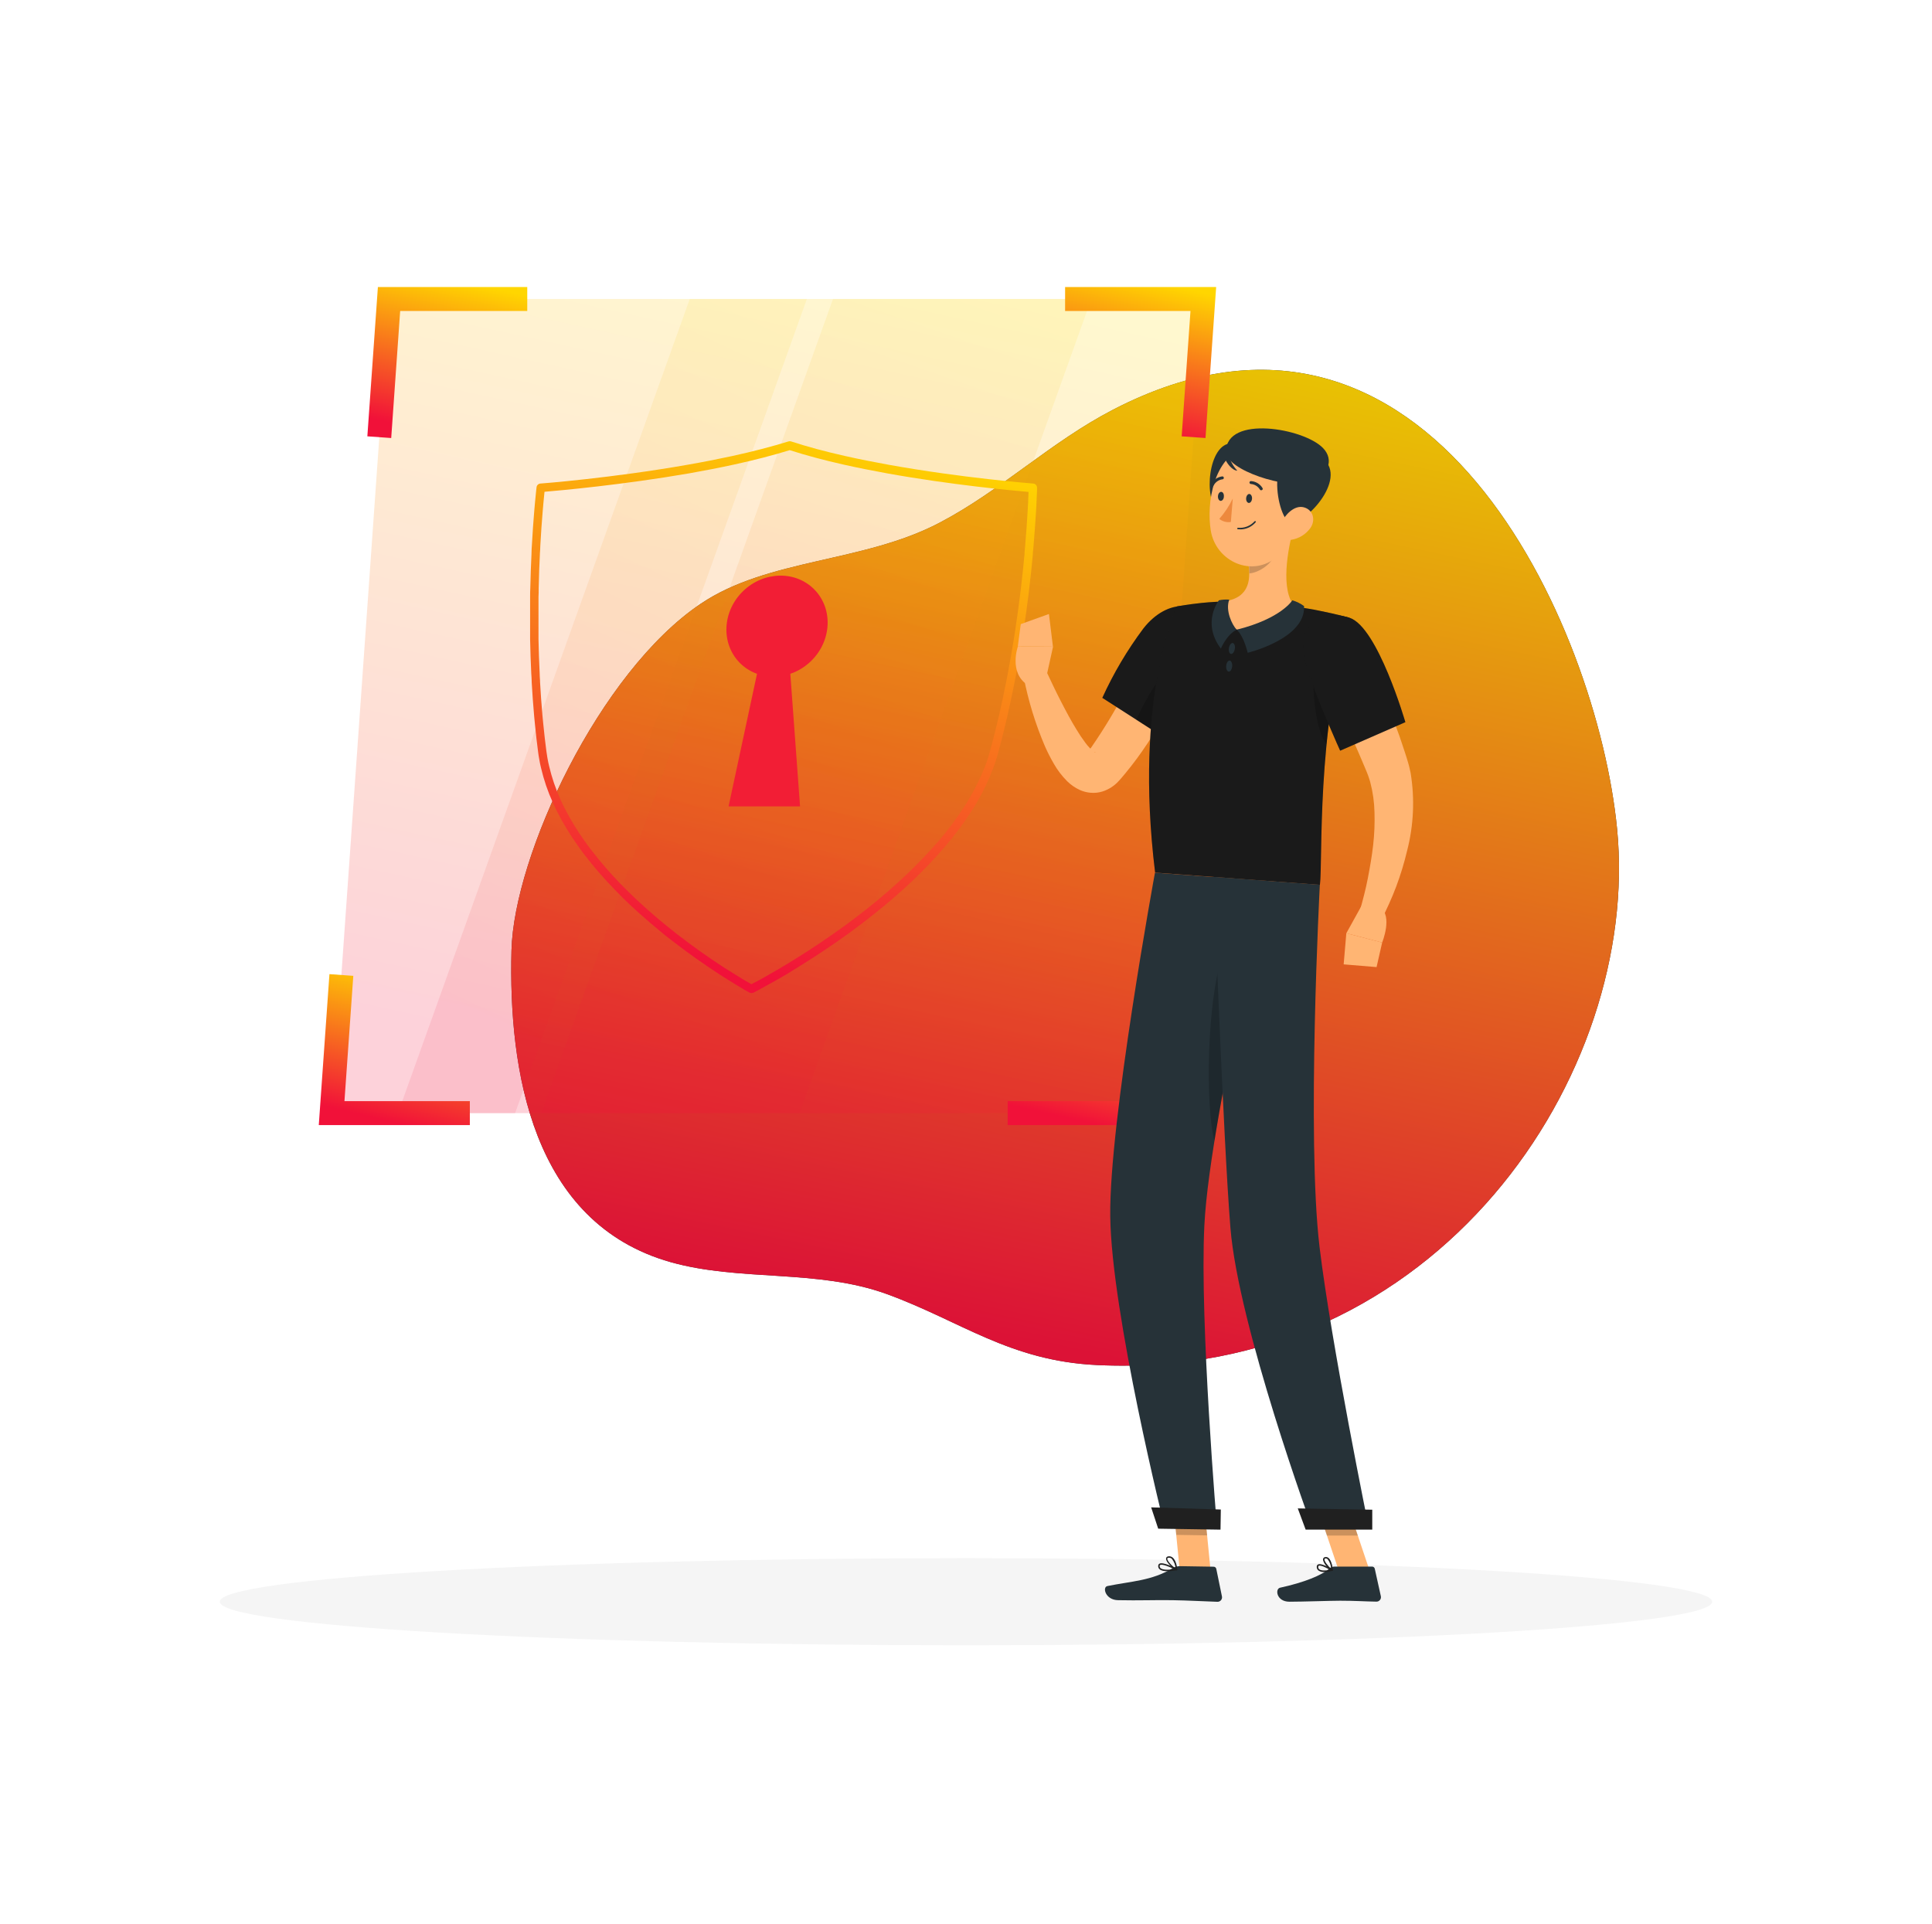 <svg width="251" height="250" viewBox="0 0 251 250" fill="none" xmlns="http://www.w3.org/2000/svg">
<path d="M66.45 123.5C66.055 139 69.075 158.9 87.14 164C96.19 166.545 106.215 164.865 115.225 168.15C124.83 171.65 131.14 176.835 142.54 177.37C186.835 179.445 213.18 139.455 210.09 107.725C207.54 81.485 185.73 31.95 144.62 53.225C136.52 57.415 130.065 63.725 122.085 67.91C112.18 73.125 99.79 72.55 91.04 78.445C77.85 87.32 66.76 111.15 66.45 123.5Z" fill="#202020"/>
<path opacity="0.9" d="M66.45 123.5C66.055 139 69.075 158.9 87.14 164C96.19 166.545 106.215 164.865 115.225 168.15C124.83 171.65 131.14 176.835 142.54 177.37C186.835 179.445 213.18 139.455 210.09 107.725C207.54 81.485 185.73 31.95 144.62 53.225C136.52 57.415 130.065 63.725 122.085 67.91C112.18 73.125 99.79 72.55 91.04 78.445C77.85 87.32 66.76 111.15 66.45 123.5Z" fill="url(#paint0_linear_2369_11119)"/>
<path d="M125.5 213.78C179.041 213.78 222.445 211.246 222.445 208.12C222.445 204.994 179.041 202.46 125.5 202.46C71.959 202.46 28.555 204.994 28.555 208.12C28.555 211.246 71.959 213.78 125.5 213.78Z" fill="#F5F5F5"/>
<path opacity="0.19" d="M148.875 144.635H43.085L50.545 38.85H156.335L148.875 144.635Z" fill="url(#paint1_linear_2369_11119)"/>
<path opacity="0.1" d="M66.92 144.635H51.705L89.61 38.85H104.825L66.92 144.635Z" fill="url(#paint2_linear_2369_11119)"/>
<path opacity="0.1" d="M103.875 144.635H70.315L108.22 38.85H141.78L103.875 144.635Z" fill="url(#paint3_linear_2369_11119)"/>
<path d="M50.825 56.915L47.725 56.695L49.095 37.295H68.5V40.405H51.99L50.825 56.915Z" fill="url(#paint4_linear_2369_11119)"/>
<path d="M61.04 146.19H41.415L42.8 126.575L45.9 126.795L44.75 143.08H61.04V146.19Z" fill="url(#paint5_linear_2369_11119)"/>
<path d="M156.615 56.915L153.52 56.695L154.665 40.405H138.375V37.295H158L156.615 56.915Z" fill="url(#paint6_linear_2369_11119)"/>
<path d="M150.32 146.19H130.915V143.08H147.425L148.59 126.575L151.69 126.795L150.32 146.19Z" fill="url(#paint7_linear_2369_11119)"/>
<path d="M97.625 129.035C97.533 129.033 97.442 129.011 97.36 128.97C97.33 128.97 96.595 128.55 95.36 127.79C94.86 127.475 94.23 127.09 93.545 126.655C91.37 125.24 89.275 123.75 87.31 122.225C86.81 121.855 86.36 121.475 85.875 121.085C84.065 119.585 82.375 118.115 80.905 116.655C80.525 116.275 80.15 115.895 79.775 115.505C78.41 114.099 77.127 112.615 75.935 111.06C75.645 110.685 75.365 110.3 75.09 109.91C74.073 108.493 73.165 107 72.375 105.445C72.185 105.07 71.995 104.675 71.82 104.28C71.163 102.834 70.651 101.327 70.29 99.78C70.2 99.425 70.12 99.04 70.05 98.61C69.995 98.33 69.95 98.035 69.915 97.745C69.76 96.6 69.63 95.435 69.505 94.175C69.465 93.8 69.43 93.42 69.395 93.045C69.265 91.545 69.155 90.08 69.075 88.62V88.5C69.075 88.17 69.035 87.84 69.02 87.5C68.95 86.06 68.9 84.575 68.87 83.085V81.95C68.87 80.375 68.87 78.89 68.87 77.535C68.87 77.155 68.87 76.775 68.895 76.4C68.93 74.77 68.985 73.285 69.05 71.985V71.9C69.05 71.54 69.08 71.19 69.1 70.845C69.19 69.235 69.295 67.71 69.405 66.43C69.44 65.995 69.47 65.625 69.505 65.295C69.62 64.035 69.705 63.33 69.705 63.33C69.715 63.201 69.771 63.08 69.863 62.988C69.954 62.896 70.076 62.84 70.205 62.83C70.295 62.83 79.52 62.115 89.345 60.385C91.345 60.035 93.275 59.655 95.105 59.26C97.8 58.67 100.265 58.03 102.44 57.355C102.549 57.32 102.666 57.32 102.775 57.355C104.85 58.035 107.225 58.675 109.835 59.26C111.61 59.66 113.49 60.035 115.435 60.385C125.015 62.115 134.14 62.825 134.23 62.83C134.369 62.842 134.499 62.906 134.592 63.01C134.685 63.114 134.734 63.25 134.73 63.39C134.73 63.39 134.73 64.09 134.655 65.355C134.655 65.69 134.62 66.07 134.595 66.49C134.52 67.775 134.41 69.3 134.275 70.905C134.245 71.225 134.215 71.545 134.185 71.88V72.045C134.07 73.35 133.91 74.835 133.72 76.455C133.675 76.84 133.63 77.215 133.58 77.595C133.41 78.955 133.205 80.44 132.965 82.005L132.795 83.135C132.555 84.635 132.295 86.135 132.025 87.555C131.965 87.875 131.9 88.2 131.835 88.525L131.8 88.695C131.515 90.145 131.2 91.635 130.86 93.11L130.59 94.25C130.285 95.51 129.99 96.675 129.68 97.815C129.595 98.11 129.51 98.4 129.42 98.69C129.285 99.115 129.155 99.495 129.015 99.855C128.429 101.416 127.706 102.921 126.855 104.355C126.63 104.74 126.39 105.13 126.14 105.51C125.128 107.067 124.014 108.555 122.805 109.965C122.475 110.35 122.145 110.735 121.805 111.11C120.397 112.664 118.912 114.146 117.355 115.55C116.925 115.937 116.495 116.317 116.065 116.69C114.37 118.15 112.495 119.635 110.48 121.115C109.94 121.505 109.41 121.885 108.885 122.255C106.705 123.78 104.385 125.255 102.035 126.68C101.285 127.115 100.62 127.5 100.035 127.815C98.695 128.57 97.905 128.975 97.875 128.99C97.796 129.024 97.711 129.04 97.625 129.035V129.035ZM70.74 63.9C70.705 64.23 70.655 64.73 70.595 65.4C70.56 65.73 70.53 66.095 70.5 66.495C70.39 67.795 70.285 69.31 70.195 70.915C70.195 71.255 70.16 71.6 70.14 71.96V72.045C70.07 73.335 70.02 74.81 69.985 76.43C69.985 76.8 69.985 77.175 69.96 77.555C69.96 78.905 69.96 80.38 69.96 81.94V83.075C69.99 84.55 70.04 86.025 70.11 87.45C70.11 87.78 70.14 88.105 70.16 88.45V88.6C70.24 90.045 70.345 91.52 70.475 92.98C70.51 93.355 70.545 93.73 70.585 94.105C70.705 95.35 70.84 96.51 70.99 97.64C71.025 97.915 71.065 98.19 71.115 98.46C71.185 98.87 71.26 99.225 71.345 99.565C71.692 101.043 72.182 102.483 72.81 103.865C72.98 104.24 73.155 104.615 73.34 104.975C74.106 106.482 74.986 107.93 75.97 109.305C76.24 109.68 76.51 110.055 76.795 110.42C77.963 111.942 79.217 113.396 80.55 114.775C80.92 115.155 81.29 115.53 81.665 115.9C83.125 117.335 84.77 118.8 86.555 120.26C87.055 120.645 87.505 121.02 87.975 121.39C89.91 122.89 91.975 124.365 94.125 125.76C94.8 126.19 95.405 126.57 95.92 126.88C96.715 127.38 97.305 127.71 97.62 127.88C97.955 127.705 98.62 127.38 99.48 126.88C100.045 126.565 100.7 126.185 101.44 125.75C103.78 124.355 106.06 122.885 108.215 121.375C108.715 121.01 109.26 120.635 109.795 120.245C111.795 118.785 113.64 117.32 115.295 115.88C115.72 115.51 116.145 115.135 116.565 114.75C118.098 113.371 119.559 111.916 120.945 110.39C121.28 110.02 121.605 109.65 121.945 109.275C123.124 107.903 124.21 106.453 125.195 104.935C125.44 104.565 125.695 104.19 125.885 103.82C126.716 102.445 127.423 100.999 128 99.5C128.135 99.155 128.26 98.795 128.385 98.39C128.475 98.115 128.555 97.835 128.63 97.56C128.94 96.43 129.235 95.275 129.535 94.025C129.63 93.65 129.715 93.275 129.805 92.9C130.14 91.435 130.455 89.96 130.735 88.52L130.77 88.345C130.835 88.025 130.895 87.705 130.955 87.385C131.225 85.965 131.485 84.49 131.72 83L131.895 81.875C132.13 80.32 132.335 78.845 132.505 77.49C132.555 77.115 132.595 76.745 132.64 76.375C132.83 74.755 132.99 73.28 133.105 71.98V71.815C133.135 71.485 133.165 71.16 133.19 70.845C133.325 69.255 133.435 67.74 133.505 66.465C133.53 66.045 133.55 65.67 133.57 65.335C133.595 64.725 133.615 64.245 133.625 63.92C131.545 63.74 123.565 63.005 115.245 61.505C113.285 61.15 111.39 60.77 109.6 60.37C107.025 59.79 104.675 59.16 102.6 58.49C100.435 59.16 97.995 59.79 95.335 60.37C93.495 60.77 91.545 61.15 89.535 61.505C80.9 63 72.725 63.735 70.74 63.9Z" fill="url(#paint8_linear_2369_11119)"/>
<path d="M105.349 85.914C108.048 83.307 108.267 79.154 105.837 76.636C103.407 74.119 99.249 74.192 96.549 76.798C93.849 79.404 93.63 83.558 96.06 86.075C98.49 88.592 102.649 88.52 105.349 85.914Z" fill="#F21E35"/>
<path d="M102.39 83.645H100.785H99.185L94.655 104.775H103.94L102.39 83.645Z" fill="#F21E35"/>
<path d="M157.27 204.005L153.26 203.945L152.335 194.635L156.35 194.695L157.27 204.005Z" fill="#FFB573"/>
<path d="M177.915 204.02H173.905L170.78 194.725H174.79L177.915 204.02Z" fill="#FFB573"/>
<path d="M173.37 203.555H178.26C178.34 203.555 178.418 203.582 178.48 203.632C178.543 203.682 178.587 203.752 178.605 203.83L179.395 207.4C179.415 207.487 179.415 207.577 179.394 207.663C179.374 207.75 179.334 207.83 179.278 207.899C179.221 207.968 179.149 208.022 179.068 208.059C178.987 208.096 178.899 208.113 178.81 208.11C177.235 208.085 176.085 207.99 174.105 207.99C172.885 207.99 169.205 208.12 167.52 208.12C165.835 208.12 165.615 206.455 166.305 206.3C169.395 205.625 171.725 204.695 172.715 203.8C172.897 203.642 173.129 203.555 173.37 203.555Z" fill="#263238"/>
<path d="M153.295 203.5L157.675 203.57C157.755 203.57 157.831 203.598 157.893 203.648C157.955 203.698 157.998 203.767 158.015 203.845L158.75 207.425C158.769 207.511 158.768 207.601 158.747 207.687C158.727 207.773 158.687 207.853 158.63 207.921C158.574 207.989 158.502 208.043 158.422 208.079C158.341 208.115 158.253 208.133 158.165 208.13C156.58 208.08 154.3 207.95 152.31 207.92C149.99 207.885 147.98 207.98 145.255 207.92C143.61 207.895 143.18 206.225 143.87 206.085C147.02 205.445 149.585 205.41 152.325 203.78C152.617 203.599 152.952 203.503 153.295 203.5Z" fill="#263238"/>
<path d="M155.76 84.415C154.491 87.233 153.077 89.983 151.525 92.655C150.75 93.99 149.94 95.315 149.06 96.615C148.184 97.948 147.236 99.231 146.22 100.46L145.825 100.93L145.625 101.165C145.555 101.245 145.51 101.305 145.37 101.45C144.797 102.095 144.061 102.575 143.24 102.84C142.731 102.999 142.196 103.056 141.665 103.005C141.197 102.965 140.739 102.847 140.31 102.655C139.692 102.374 139.128 101.987 138.645 101.51C137.96 100.826 137.371 100.053 136.895 99.21C136.477 98.487 136.098 97.743 135.76 96.98C134.525 94.093 133.6 91.082 133 88L135.88 87.105C136.495 88.415 137.13 89.77 137.795 91.06C138.46 92.35 139.14 93.64 139.875 94.825C140.22 95.403 140.595 95.962 141 96.5C141.317 96.937 141.687 97.333 142.1 97.68C142.25 97.795 142.365 97.82 142.305 97.77C142.221 97.725 142.13 97.696 142.035 97.685C141.879 97.667 141.721 97.679 141.57 97.72C141.27 97.815 141.225 97.885 141.26 97.82L141.815 97.055C143.439 94.698 144.918 92.246 146.245 89.71C147.62 87.155 148.96 84.485 150.215 81.9L155.76 84.415Z" fill="#FFB573"/>
<path d="M157.43 81.9C158.51 85.58 150.895 95.615 150.895 95.615L143.21 90.675C144.658 87.493 146.443 84.476 148.535 81.675C151.68 77.64 156.24 77.86 157.43 81.9Z" fill="#202020"/>
<path opacity="0.2" d="M157.43 81.9C158.51 85.58 150.895 95.615 150.895 95.615L143.21 90.675C144.658 87.493 146.443 84.476 148.535 81.675C151.68 77.64 156.24 77.86 157.43 81.9Z" fill="black"/>
<path opacity="0.2" d="M152.745 86.22C151.165 86.895 148.84 90.72 147.63 93.52L150.89 95.615C152.711 93.18 154.349 90.613 155.79 87.935C154.76 86.805 153.58 85.865 152.745 86.22Z" fill="black"/>
<path d="M135.81 88.545L136.81 84.02L132.245 83.985C132.245 83.985 131.025 87.385 133.48 88.985L135.81 88.545Z" fill="#FFB573"/>
<path d="M136.275 79.78L132.615 81.095L132.23 83.985L136.795 84.02L136.275 79.78Z" fill="#FFB573"/>
<path opacity="0.2" d="M152.34 194.635L152.815 199.435L156.825 199.5L156.355 194.7L152.34 194.635Z" fill="black"/>
<path opacity="0.2" d="M174.79 194.73H170.78L172.39 199.52H176.405L174.79 194.73Z" fill="black"/>
<path d="M175.32 80.27C170.995 95.515 171.87 111.695 171.48 114.97C168.34 114.745 156.515 113.86 150.07 113.38C147.26 90.535 152.88 78.8 152.88 78.8C152.88 78.8 154.26 78.535 156.13 78.34C156.715 78.28 157.35 78.23 158.01 78.195C158.375 78.195 158.745 78.16 159.12 78.155C162.164 78.207 165.202 78.432 168.22 78.83C168.79 78.9 169.37 78.99 169.935 79.08C170.5 79.17 170.965 79.265 171.435 79.36C173.635 79.795 175.32 80.27 175.32 80.27Z" fill="#202020"/>
<path opacity="0.2" d="M175.32 80.27C170.995 95.515 171.87 111.695 171.48 114.97C168.34 114.745 156.515 113.86 150.07 113.38C147.26 90.535 152.88 78.8 152.88 78.8C152.88 78.8 154.26 78.535 156.13 78.34C156.715 78.28 157.35 78.23 158.01 78.195C158.375 78.195 158.745 78.16 159.12 78.155C162.164 78.207 165.202 78.432 168.22 78.83C168.79 78.9 169.37 78.99 169.935 79.08C170.5 79.17 170.965 79.265 171.435 79.36C173.635 79.795 175.32 80.27 175.32 80.27Z" fill="black"/>
<path opacity="0.2" d="M170.75 86.81C170.365 88.285 170.805 95.015 172.345 96.675C172.555 94.52 172.845 92.27 173.205 89.97L170.75 86.81Z" fill="black"/>
<path d="M168.08 68.5C167.29 71.385 166.315 76.71 168.22 78.815C166.51 80.28 164.295 81.95 160.81 81.815C157.325 81.68 158.105 79.315 159.12 78.14C162.44 77.6 162.54 75.17 162.12 72.855L168.08 68.5Z" fill="#FFB573"/>
<path d="M167.9 78C167.9 78 166.46 80.375 160.67 81.82C161.63 82.71 162.095 84.82 162.095 84.82C162.095 84.82 169.65 83 169.42 78.75C168.959 78.417 168.445 78.163 167.9 78V78Z" fill="#263238"/>
<path d="M158.61 84.275C158.61 84.275 159.37 82.445 160.67 81.82C160.065 81.195 159.17 79.32 159.7 77.915C159.252 77.879 158.8 77.908 158.36 78C158.36 78 156.07 80.885 158.61 84.275Z" fill="#263238"/>
<path d="M160.42 84.33C160.355 84.72 160.125 85.01 159.92 84.97C159.715 84.93 159.59 84.585 159.66 84.195C159.73 83.805 159.96 83.51 160.16 83.55C160.36 83.59 160.5 83.935 160.42 84.33Z" fill="#263238"/>
<path d="M160.08 86.58C160.045 86.98 159.845 87.285 159.63 87.265C159.415 87.245 159.27 86.91 159.305 86.515C159.34 86.12 159.54 85.81 159.755 85.83C159.97 85.85 160.115 86.185 160.08 86.58Z" fill="#263238"/>
<path opacity="0.2" d="M165.66 70.295L162.16 72.87C162.265 73.409 162.318 73.956 162.32 74.505C163.585 74.415 165.4 73.175 165.63 71.88C165.732 71.357 165.742 70.821 165.66 70.295V70.295Z" fill="black"/>
<path d="M160.05 57.605C156.93 57.535 156.3 65.075 158.325 66.39C160.35 67.705 165.89 57.73 160.05 57.605Z" fill="#263238"/>
<path d="M168.755 64.135C168.22 68.08 168.105 70.42 165.95 72.305C162.71 75.14 157.95 72.96 157.3 68.935C156.715 65.31 157.69 59.465 161.69 58.175C162.57 57.886 163.51 57.827 164.419 58.003C165.328 58.18 166.178 58.586 166.886 59.183C167.594 59.781 168.137 60.549 168.464 61.416C168.792 62.283 168.892 63.219 168.755 64.135V64.135Z" fill="#FFB573"/>
<path d="M168.19 68C166.19 69.055 163.88 58.135 169.19 58.705C175.86 59.415 172.205 65.895 168.19 68Z" fill="#263238"/>
<path d="M159.285 58.68C159.285 61.125 167.22 63.555 169.94 62.72C172.66 61.885 173.345 59.72 171.885 58.22C169.415 55.635 159.285 53.89 159.285 58.68Z" fill="#263238"/>
<path d="M159.605 59C159.788 59.809 160.183 60.554 160.75 61.16C160.04 61.12 159.335 60.115 159.11 59.53C158.885 58.945 159.605 59 159.605 59Z" fill="#263238"/>
<path d="M170.22 68.64C169.926 69.041 169.557 69.379 169.132 69.637C168.707 69.894 168.236 70.065 167.745 70.14C166.43 70.33 165.945 69.11 166.455 67.96C166.915 66.925 168.15 65.58 169.4 65.92C170.65 66.26 170.94 67.645 170.22 68.64Z" fill="#FFB573"/>
<path d="M151.325 198.5L158.12 198.605C158.12 198.605 155.85 171.76 156.465 159.27C156.65 155.47 157.415 150.155 158.415 144.46C159.685 137.28 160.295 134.42 161.915 125.35C163.085 118.88 164.125 114.445 164.125 114.445L150.05 113.395C150.05 113.395 144.1 145.735 144.24 158C144.38 170.715 151.325 198.5 151.325 198.5Z" fill="#263238"/>
<path opacity="0.2" d="M159.19 123C156.66 129.3 156.61 144.06 157.775 148.215C157.975 146.985 158.19 145.715 158.415 144.445C159.685 137.265 160.295 134.405 161.915 125.335C161.945 125.155 161.98 124.98 162.01 124.805C161.181 124.045 160.227 123.435 159.19 123V123Z" fill="black"/>
<path d="M157.665 113.945C157.665 113.945 158.905 147.79 159.85 159.51C160.88 172.35 170.5 198.59 170.5 198.59H177.85C177.85 198.59 172.945 174.59 171.44 162.09C169.725 147.89 171.47 114.96 171.47 114.96L157.665 113.945Z" fill="#263238"/>
<path d="M169.625 198.75H178.28V196.165L168.605 195.995L169.625 198.75Z" fill="#202020"/>
<path d="M150.47 198.63L158.565 198.755L158.605 196.14L149.555 195.86L150.47 198.63Z" fill="#202020"/>
<path d="M162.66 64.795C162.635 65.12 162.445 65.37 162.235 65.35C162.025 65.33 161.87 65.06 161.895 64.74C161.92 64.42 162.11 64.17 162.32 64.185C162.53 64.2 162.685 64.5 162.66 64.795Z" fill="#263238"/>
<path d="M159 64.525C159 64.85 158.785 65.095 158.575 65.08C158.365 65.065 158.215 64.79 158.235 64.47C158.255 64.15 158.45 63.895 158.665 63.91C158.88 63.925 159.035 64.2 159 64.525Z" fill="#263238"/>
<path d="M160.16 64.77C159.7 65.729 159.112 66.621 158.41 67.42C158.616 67.591 158.857 67.715 159.116 67.784C159.375 67.853 159.646 67.865 159.91 67.82L160.16 64.77Z" fill="#ED893E"/>
<path d="M161.23 68.785C161.593 68.771 161.949 68.681 162.276 68.523C162.603 68.365 162.894 68.141 163.13 67.865C163.139 67.856 163.146 67.846 163.151 67.834C163.156 67.822 163.158 67.81 163.158 67.797C163.158 67.785 163.156 67.772 163.151 67.761C163.146 67.749 163.139 67.739 163.13 67.73C163.112 67.713 163.087 67.704 163.062 67.704C163.037 67.704 163.013 67.713 162.995 67.73C162.727 68.031 162.391 68.264 162.016 68.411C161.641 68.558 161.236 68.614 160.835 68.575C160.811 68.573 160.787 68.582 160.768 68.597C160.749 68.613 160.737 68.636 160.735 68.66C160.734 68.672 160.735 68.685 160.738 68.697C160.742 68.709 160.748 68.72 160.756 68.73C160.763 68.74 160.773 68.748 160.784 68.754C160.795 68.76 160.807 68.764 160.82 68.765C160.956 68.781 161.093 68.788 161.23 68.785V68.785Z" fill="#263238"/>
<path d="M163.875 63.7C163.907 63.699 163.939 63.689 163.965 63.67C163.986 63.657 164.004 63.639 164.018 63.619C164.032 63.599 164.042 63.576 164.048 63.552C164.053 63.527 164.053 63.502 164.048 63.478C164.043 63.454 164.034 63.431 164.02 63.41C163.861 63.15 163.642 62.932 163.381 62.776C163.119 62.619 162.824 62.528 162.52 62.51C162.47 62.51 162.421 62.53 162.386 62.566C162.35 62.601 162.33 62.65 162.33 62.7C162.33 62.75 162.35 62.799 162.386 62.834C162.421 62.87 162.47 62.89 162.52 62.89V62.89C162.758 62.91 162.988 62.985 163.19 63.111C163.393 63.238 163.562 63.41 163.685 63.615C163.705 63.646 163.734 63.671 163.767 63.686C163.801 63.701 163.838 63.706 163.875 63.7V63.7Z" fill="#263238"/>
<path d="M157.53 63.155C157.562 63.153 157.592 63.143 157.619 63.126C157.646 63.11 157.669 63.087 157.685 63.06C157.798 62.849 157.96 62.668 158.158 62.532C158.355 62.396 158.582 62.31 158.82 62.28C158.845 62.279 158.869 62.273 158.891 62.262C158.914 62.251 158.934 62.236 158.95 62.217C158.966 62.198 158.979 62.177 158.986 62.153C158.994 62.13 158.997 62.105 158.995 62.08C158.994 62.055 158.989 62.031 158.979 62.008C158.968 61.986 158.954 61.965 158.936 61.949C158.917 61.932 158.896 61.919 158.873 61.911C158.849 61.902 158.825 61.899 158.8 61.9C158.5 61.935 158.213 62.041 157.961 62.209C157.71 62.376 157.502 62.601 157.355 62.865C157.342 62.887 157.334 62.91 157.331 62.935C157.328 62.96 157.329 62.985 157.336 63.01C157.343 63.034 157.354 63.056 157.369 63.076C157.384 63.096 157.403 63.112 157.425 63.125C157.457 63.144 157.493 63.154 157.53 63.155V63.155Z" fill="#263238"/>
<path d="M172.04 204.26C172.394 204.25 172.746 204.202 173.09 204.115C173.109 204.11 173.126 204.1 173.139 204.086C173.153 204.072 173.162 204.054 173.165 204.035C173.167 204.017 173.163 203.998 173.155 203.981C173.147 203.965 173.135 203.95 173.12 203.94C172.975 203.85 171.68 203.055 171.235 203.28C171.186 203.306 171.145 203.345 171.116 203.392C171.086 203.44 171.071 203.494 171.07 203.55C171.061 203.643 171.074 203.737 171.109 203.824C171.144 203.911 171.199 203.989 171.27 204.05C171.496 204.204 171.767 204.278 172.04 204.26ZM172.815 203.98C172.135 204.115 171.61 204.09 171.39 203.905C171.342 203.864 171.304 203.811 171.282 203.752C171.259 203.692 171.252 203.628 171.26 203.565C171.259 203.542 171.263 203.519 171.274 203.499C171.285 203.479 171.3 203.462 171.32 203.45C171.55 203.33 172.29 203.675 172.815 204V203.98Z" fill="#202020"/>
<path d="M173.07 204.115C173.086 204.119 173.104 204.119 173.12 204.115C173.134 204.106 173.146 204.093 173.153 204.078C173.161 204.063 173.165 204.047 173.165 204.03C173.165 203.98 173.065 202.82 172.6 202.44C172.545 202.392 172.481 202.356 172.411 202.335C172.341 202.314 172.267 202.309 172.195 202.32C172.124 202.319 172.054 202.342 171.998 202.387C171.942 202.432 171.904 202.495 171.89 202.565C171.805 203.015 172.61 203.895 173.025 204.12L173.07 204.115ZM172.26 202.5C172.34 202.499 172.417 202.53 172.475 202.585C172.758 202.945 172.923 203.383 172.95 203.84C172.54 203.525 172.025 202.84 172.075 202.6C172.075 202.575 172.075 202.515 172.215 202.5H172.26V202.5Z" fill="#202020"/>
<path d="M152.89 204.03C152.907 204.024 152.922 204.013 152.934 203.999C152.945 203.985 152.953 203.968 152.955 203.95C152.957 203.931 152.954 203.912 152.945 203.895C152.936 203.878 152.922 203.864 152.905 203.855C152.725 203.755 151.125 202.915 150.635 203.175C150.589 203.2 150.55 203.237 150.522 203.282C150.494 203.326 150.478 203.377 150.475 203.43V203.43C150.463 203.516 150.473 203.603 150.502 203.684C150.532 203.765 150.581 203.837 150.645 203.895C151.075 204.29 152.23 204.15 152.88 204.03H152.89ZM150.76 203.33C151.06 203.23 151.93 203.575 152.565 203.89C151.675 204.025 151.015 203.975 150.77 203.755C150.728 203.716 150.697 203.667 150.678 203.613C150.658 203.559 150.652 203.502 150.66 203.445C150.66 203.424 150.666 203.403 150.678 203.385C150.689 203.368 150.706 203.354 150.725 203.345L150.76 203.33Z" fill="#202020"/>
<path d="M152.89 204.03H152.915C152.929 204.021 152.941 204.009 152.948 203.994C152.955 203.978 152.957 203.962 152.955 203.945C152.955 203.9 152.86 202.815 152.355 202.39C152.287 202.33 152.208 202.283 152.122 202.254C152.036 202.225 151.945 202.213 151.855 202.22C151.59 202.22 151.515 202.37 151.495 202.48C151.415 202.93 152.36 203.815 152.84 204.04C152.857 204.04 152.874 204.037 152.89 204.03ZM151.75 202.41H151.85C151.92 202.404 151.99 202.412 152.056 202.434C152.123 202.457 152.184 202.493 152.235 202.54C152.526 202.894 152.7 203.328 152.735 203.785C152.235 203.48 151.605 202.785 151.65 202.515C151.665 202.5 151.67 202.435 151.75 202.41Z" fill="#202020"/>
<path d="M176.35 82.77C177.75 85.58 179.005 88.39 180.16 91.27C180.745 92.71 181.285 94.175 181.815 95.65C182.075 96.395 182.315 97.15 182.565 97.89L182.745 98.455L182.94 99.105C183.08 99.55 183.16 99.995 183.265 100.435C183.816 103.802 183.66 107.247 182.805 110.55C182.434 112.118 181.965 113.661 181.4 115.17C181.115 115.92 180.81 116.67 180.485 117.385C180.16 118.1 179.83 118.82 179.425 119.57L176.66 118.37C177.045 117.005 177.435 115.53 177.71 114.095C177.985 112.66 178.24 111.21 178.4 109.78C178.558 108.376 178.615 106.962 178.57 105.55C178.543 104.228 178.358 102.913 178.02 101.635C177.925 101.34 177.85 101.03 177.735 100.75C177.675 100.605 177.64 100.485 177.565 100.31L177.355 99.81C177.075 99.125 176.77 98.44 176.48 97.755C175.895 96.375 175.26 95.01 174.65 93.635L170.875 85.42L176.35 82.77Z" fill="#FFB573"/>
<path d="M175.32 80.27C178.98 81.42 182.58 93.835 182.58 93.835L174.11 97.54C174.11 97.54 171.37 91.54 169.79 86.84C168.075 81.715 170.88 78.88 175.32 80.27Z" fill="#202020"/>
<path opacity="0.2" d="M175.32 80.27C178.98 81.42 182.58 93.835 182.58 93.835L174.11 97.54C174.11 97.54 171.37 91.54 169.79 86.84C168.075 81.715 170.88 78.88 175.32 80.27Z" fill="black"/>
<path d="M176.885 117.695L174.91 121.26L179.565 122.47C179.565 122.47 180.97 119.015 179.31 117.915L176.885 117.695Z" fill="#FFB573"/>
<path d="M174.565 125.305L178.84 125.66L179.565 122.47L174.91 121.26L174.565 125.305Z" fill="#FFB573"/>
<defs>
<linearGradient id="paint0_linear_2369_11119" x1="225.302" y1="58.649" x2="198.082" y2="187.646" gradientUnits="userSpaceOnUse">
<stop stop-color="#FFD600"/>
<stop offset="1" stop-color="#F11139"/>
</linearGradient>
<linearGradient id="paint1_linear_2369_11119" x1="168.113" y1="47.514" x2="145.072" y2="152.618" gradientUnits="userSpaceOnUse">
<stop stop-color="#FFD600"/>
<stop offset="1" stop-color="#F11139"/>
</linearGradient>
<linearGradient id="paint2_linear_2369_11119" x1="110.349" y1="47.514" x2="68.096" y2="137.92" gradientUnits="userSpaceOnUse">
<stop stop-color="#FFD600"/>
<stop offset="1" stop-color="#F11139"/>
</linearGradient>
<linearGradient id="paint3_linear_2369_11119" x1="149.212" y1="47.514" x2="115.066" y2="145.806" gradientUnits="userSpaceOnUse">
<stop stop-color="#FFD600"/>
<stop offset="1" stop-color="#F11139"/>
</linearGradient>
<linearGradient id="paint4_linear_2369_11119" x1="70.661" y1="38.902" x2="66.344" y2="58.376" gradientUnits="userSpaceOnUse">
<stop stop-color="#FFD600"/>
<stop offset="1" stop-color="#F11139"/>
</linearGradient>
<linearGradient id="paint5_linear_2369_11119" x1="63.081" y1="128.181" x2="58.54" y2="147.542" gradientUnits="userSpaceOnUse">
<stop stop-color="#FFD600"/>
<stop offset="1" stop-color="#F11139"/>
</linearGradient>
<linearGradient id="paint6_linear_2369_11119" x1="160.041" y1="38.902" x2="155.498" y2="58.266" gradientUnits="userSpaceOnUse">
<stop stop-color="#FFD600"/>
<stop offset="1" stop-color="#F11139"/>
</linearGradient>
<linearGradient id="paint7_linear_2369_11119" x1="153.851" y1="128.181" x2="149.536" y2="147.651" gradientUnits="userSpaceOnUse">
<stop stop-color="#FFD600"/>
<stop offset="1" stop-color="#F11139"/>
</linearGradient>
<linearGradient id="paint8_linear_2369_11119" x1="141.58" y1="63.201" x2="123.669" y2="133.294" gradientUnits="userSpaceOnUse">
<stop stop-color="#FFD600"/>
<stop offset="1" stop-color="#F11139"/>
</linearGradient>
</defs>
</svg>
